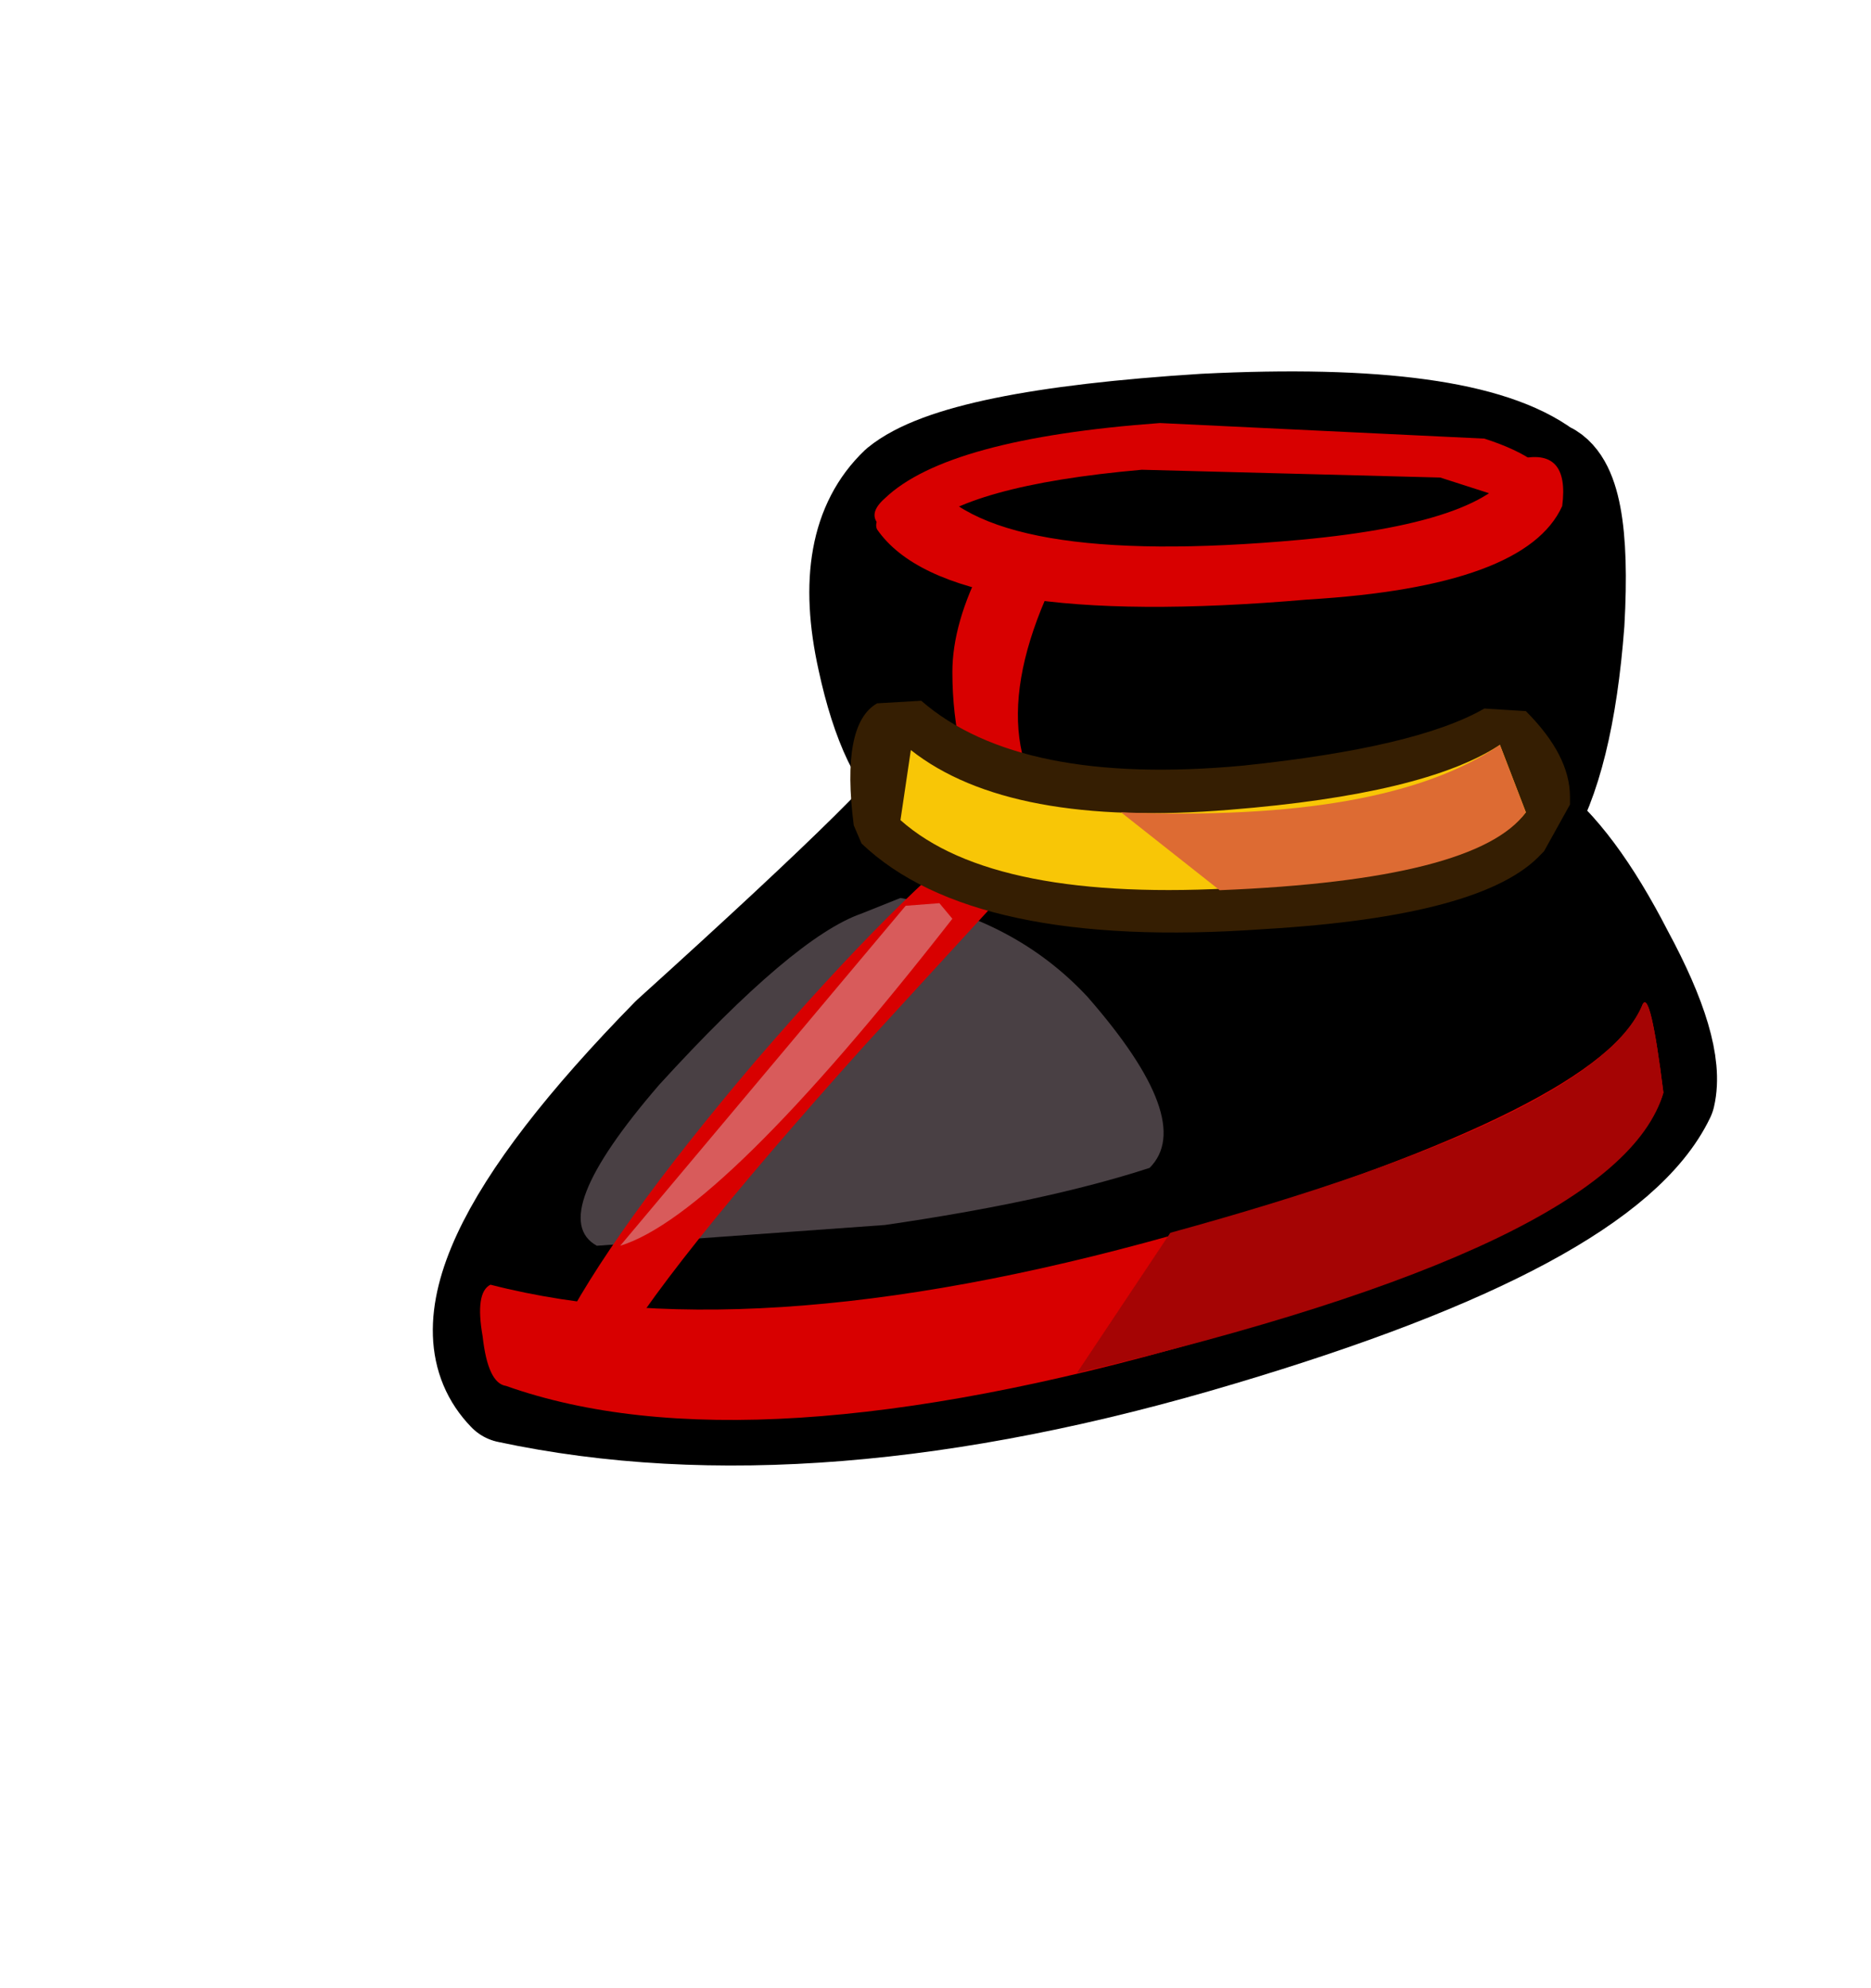 <svg xmlns="http://www.w3.org/2000/svg" xmlns:xlink="http://www.w3.org/1999/xlink" width="36.05" height="38.3"><use xlink:href="#a" width="24.75" height="21.1" transform="translate(8.35 7.15)"/><defs><g id="a"><path fill-rule="evenodd" d="M21.4 1.95q.7.25.55 2.9-.2 2.65-.95 3.85.95.7 1.9 2.55 1 1.85.8 2.7-1.15 2.4-8.55 4.6-7.85 2.35-13.7 1.1-1.75-1.8 3.15-6.8 5.2-4.7 4.95-4.9-.75-.55-1.15-2.4-.5-2.25.6-3.3 1.1-.9 5.85-1.2 5-.25 6.55.9"/><path fill="none" stroke="#000" stroke-linecap="round" stroke-linejoin="round" stroke-width="2" d="M21.4 1.95q-1.55-1.15-6.55-.9-4.75.3-5.85 1.2-1.1 1.05-.6 3.3.4 1.85 1.15 2.4.25.2-4.95 4.9-4.9 5-3.15 6.8 5.85 1.25 13.7-1.1 7.4-2.2 8.55-4.6.2-.85-.8-2.7Q21.95 9.4 21 8.7q.75-1.2.95-3.85.15-2.65-.55-2.9Z"/><path fill="#494044" fill-rule="evenodd" d="m8.25 10.45.75-.3q2.2.4 3.6 1.9 2.1 2.4 1.2 3.3-2 .65-5.1 1.1l-5.55.4q-1-.55 1.2-3.1 2.6-2.85 3.9-3.3"/><path fill="#d80000" fill-rule="evenodd" d="M23.3 12.2q.15-.3.4 1.7-.7 2.4-8.95 4.8-8.7 2.5-13.35.85-.35-.05-.45-.95-.15-.85.15-1 5.25 1.35 13.65-1.1 7.8-2.35 8.55-4.3"/><path fill="#a50404" fill-rule="evenodd" d="M23.3 12.2q.15-.3.4 1.7-.85 2.95-11.3 5.4l1.8-2.7q8.2-2.25 9.1-4.4"/><path fill="#d80000" fill-rule="evenodd" d="m10.6 3.7 1.6-.15Q10.35 7 12.15 8.8L8.3 13q-3.95 4.4-4.9 6.15-.25.6-.8.25l-.3-.5.1-.3q1-2 3.8-5.3 2.85-3.3 4.5-4.5-.7-1.4-.7-3 0-.95.6-2.1"/><path fill="#d80000" fill-rule="evenodd" d="M20.9 1.7q1-.25.85.9-.7 1.55-4.9 1.8-6.95.6-8.3-1.35-.15-.3.95-1.05 1.15 1.8 7.2 1.25 3.8-.35 4.2-1.55"/><path fill="#351e02" fill-rule="evenodd" d="M15.6 7.6q3.35-.35 4.65-1.1l.8.05q.85.85.85 1.65v.15l-.5.9-.05.05q-1.1 1.2-5.35 1.45-5.6.4-7.75-1.65l-.15-.35q-.25-1.95.45-2.35l.85-.05Q11.3 8 15.6 7.6"/><path fill="#f8c606" fill-rule="evenodd" d="M15.6 9.95q-4.8.3-6.6-1.3l.2-1.35q1.9 1.5 6.15 1.15 3.75-.3 5.2-1.25l.5 1.3q-.9 1.15-5.45 1.45"/><path fill="#dd6b33" fill-rule="evenodd" d="m15.15 10-1.9-1.5q5.1.2 7.3-1.3l.5 1.3q-.95 1.3-5.9 1.5"/><path fill="#d85b5b" fill-rule="evenodd" d="m9.1 10.3.65-.05.25.3q-4.45 5.7-6.4 6.3l5.5-6.55"/><path fill="#d80000" fill-rule="evenodd" d="M20.25 1.3q1.25.4 1.45 1.05.1.35-.3.45-.4.15-.6-.3l-1.4-.45-5.75-.15q-3.4.3-4.3 1.2l-.65-.05q-.4-.25 0-.6Q9.9 1.3 14 1l6.25.3"/></g></defs></svg>